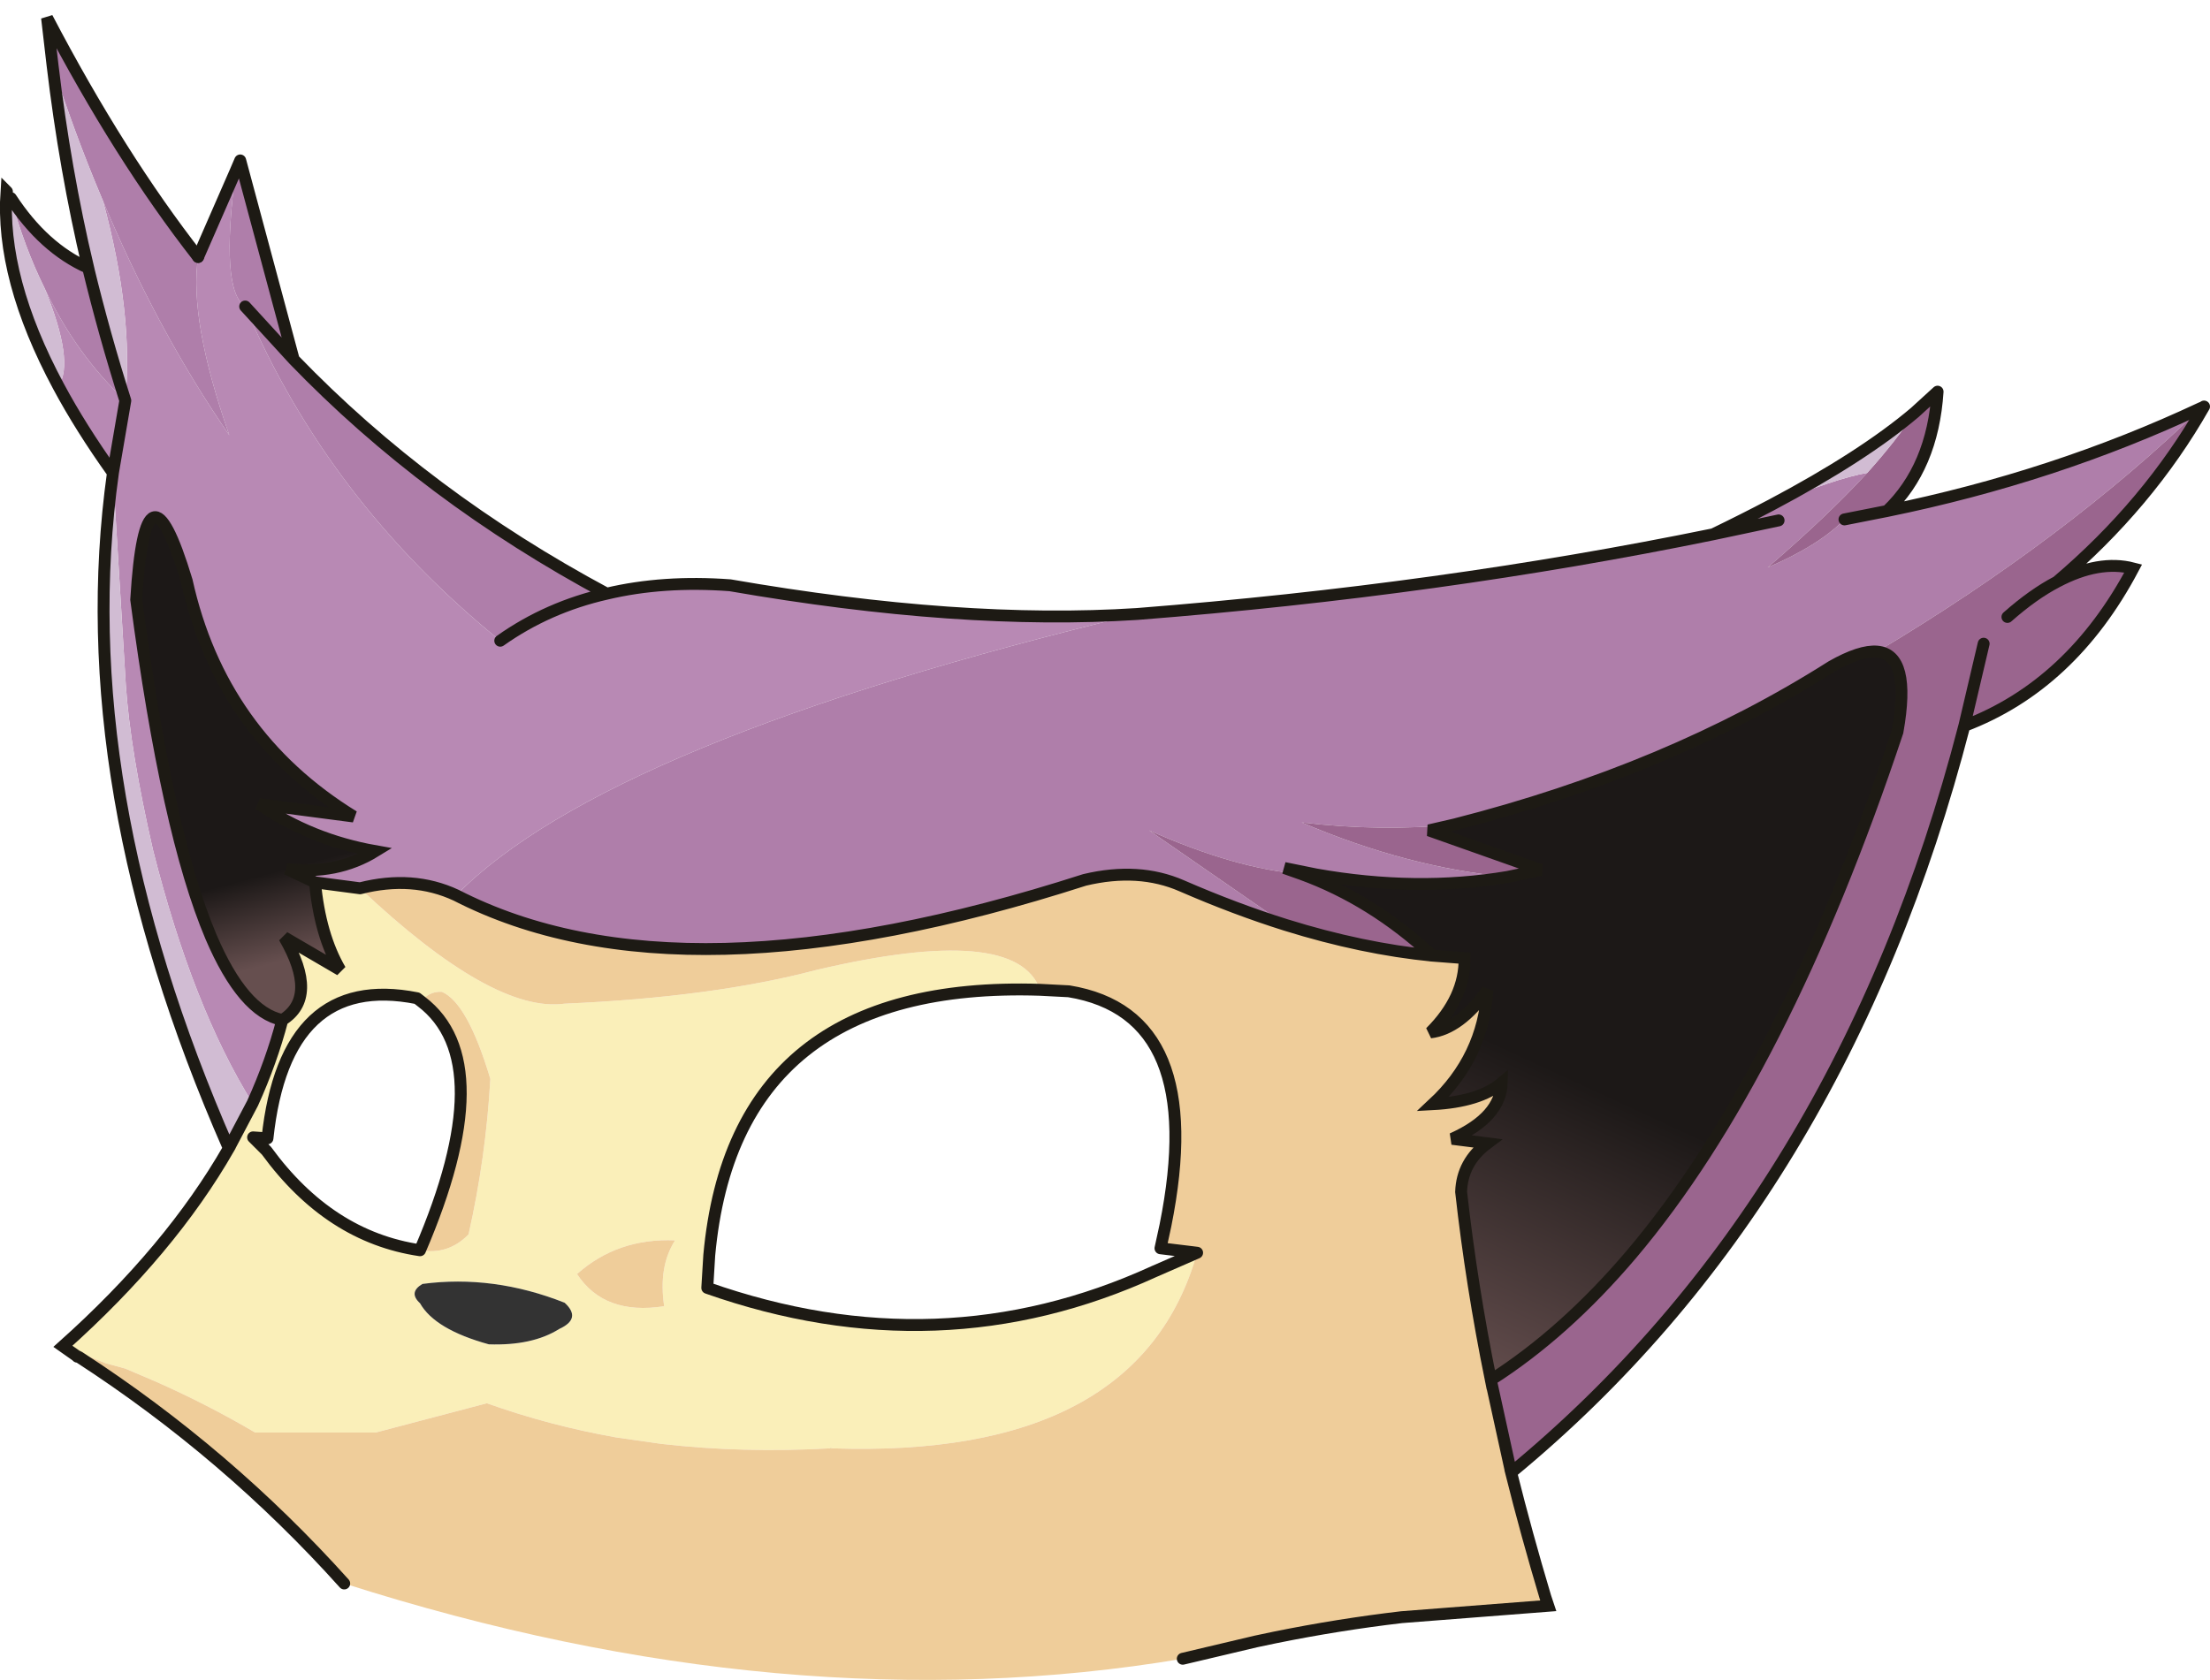 <?xml version="1.0" encoding="UTF-8" standalone="no"?>
<svg xmlns:xlink="http://www.w3.org/1999/xlink" height="169.65px" width="223.1px" xmlns="http://www.w3.org/2000/svg">
  <g transform="matrix(1.0, 0.0, 0.0, 1.0, 111.55, 92.95)">
    <path d="M3.25 -30.95 Q-50.2 -18.1 -65.5 -2.55 -69.9 -4.6 -75.2 -3.25 L-79.75 -3.85 -82.6 -5.2 Q-77.55 -4.6 -73.65 -7.0 -80.15 -8.15 -85.4 -11.75 L-75.85 -10.5 Q-89.25 -18.75 -92.7 -34.3 -96.85 -48.05 -97.8 -32.4 -94.7 -8.85 -90.25 1.65 -87.0 9.25 -83.05 10.05 -84.15 14.25 -86.05 18.45 -92.1 8.75 -96.1 -7.1 -98.4 -17.1 -98.85 -23.8 L-100.15 -45.2 -98.9 -52.5 -100.15 -45.2 Q-103.4 -49.75 -105.65 -53.95 -104.0 -56.4 -107.05 -63.85 -103.85 -57.1 -98.9 -52.5 -98.05 -61.25 -101.15 -72.65 -95.65 -59.5 -88.4 -49.0 -92.5 -60.7 -91.55 -67.0 L-87.75 -75.7 Q-89.35 -63.65 -86.8 -62.0 -78.45 -42.35 -61.05 -28.25 -56.25 -31.65 -50.3 -33.0 -44.6 -34.35 -37.85 -33.85 -14.55 -29.8 3.25 -30.95" fill="#b889b4" fill-rule="evenodd" stroke="none"/>
    <path d="M-105.2 43.0 Q-94.35 33.3 -88.45 23.0 L-86.05 18.45 Q-84.15 14.25 -83.05 10.05 -79.35 7.75 -82.85 1.7 L-77.2 5.0 Q-79.25 1.5 -79.75 -3.85 L-75.2 -3.25 Q-61.8 9.4 -54.55 8.4 -39.55 7.75 -29.15 5.0 -8.95 0.25 -6.55 7.0 -37.4 6.0 -39.95 33.8 L-40.15 37.1 Q-16.7 45.35 4.95 35.45 L9.3 33.55 Q3.4 54.4 -27.65 53.3 L-27.7 53.3 Q-36.55 53.8 -44.8 52.85 L-49.35 52.2 Q-56.1 51.0 -62.4 48.75 L-73.6 51.7 -85.8 51.7 Q-90.65 48.85 -95.85 46.55 L-98.9 45.25 -100.9 44.7 -105.2 43.0 M-69.0 8.2 L-69.45 7.85 Q-82.75 5.2 -84.55 22.0 L-86.0 21.9 -84.65 23.25 Q-78.3 31.95 -69.15 33.3 -66.3 33.8 -64.25 31.7 -62.5 23.95 -62.05 16.0 -64.35 8.3 -66.95 7.2 -68.3 7.15 -69.0 8.2 M-54.55 38.6 Q-61.75 35.75 -68.9 36.7 -70.35 37.55 -69.15 38.65 -67.65 41.3 -62.2 42.8 -57.8 42.95 -55.1 41.25 -52.8 40.2 -54.55 38.6 M-53.3 35.7 Q-50.55 39.9 -44.5 38.95 -45.1 34.95 -43.4 32.3 -49.2 32.05 -53.3 35.7" fill="#faefb9" fill-opacity="0.996" fill-rule="evenodd" stroke="none"/>
    <path d="M-27.65 53.3 L-27.65 53.35 -27.7 53.3 -27.65 53.3" fill="url(#gradient0)" fill-rule="evenodd" stroke="none"/>
    <path d="M-65.5 -2.55 Q-42.9 9.05 -2.05 -4.1 3.4 -5.4 7.75 -3.5 13.15 -1.15 18.25 0.45 25.95 2.85 33.05 3.55 L36.3 3.8 Q36.35 7.8 32.85 11.3 35.8 10.95 38.6 7.05 38.2 13.8 33.1 18.55 37.8 18.3 40.05 16.4 39.95 19.85 35.05 22.05 L38.6 22.5 Q36.05 24.4 35.95 27.4 37.0 36.8 38.95 46.4 L41.0 55.75 Q42.55 61.95 44.45 68.3 L44.75 69.2 29.95 70.35 Q23.55 71.1 17.15 72.4 L15.25 72.8 7.85 74.55 Q-32.0 81.25 -76.8 66.95 -88.6 53.8 -103.55 44.1 L-103.75 44.05 -103.85 43.95 -105.2 43.0 -100.9 44.7 -98.9 45.25 -95.85 46.55 Q-90.65 48.85 -85.8 51.7 L-73.6 51.7 -62.4 48.75 Q-56.1 51.0 -49.35 52.2 L-44.8 52.85 Q-36.55 53.8 -27.7 53.3 L-27.65 53.35 -27.65 53.3 Q3.4 54.4 9.3 33.55 L5.6 33.1 6.1 30.8 Q10.4 9.45 -3.65 7.15 L-6.55 7.0 Q-8.95 0.25 -29.15 5.0 -39.55 7.75 -54.55 8.4 -61.8 9.4 -75.2 -3.25 -69.9 -4.6 -65.5 -2.55 M-69.15 33.3 Q-61.0 14.3 -69.0 8.2 -68.3 7.15 -66.95 7.2 -64.35 8.3 -62.05 16.0 -62.5 23.95 -64.25 31.7 -66.3 33.8 -69.15 33.3 M-53.3 35.7 Q-49.2 32.05 -43.4 32.3 -45.1 34.95 -44.5 38.95 -50.55 39.9 -53.3 35.7 M-103.55 44.1 L-103.85 43.95 -103.55 44.1" fill="#efcd9a" fill-rule="evenodd" stroke="none"/>
    <path d="M19.8 -4.7 L18.1 -5.3 21.3 -4.65 Q31.45 -2.85 40.65 -4.4 L44.0 -5.1 32.7 -9.1 35.3 -9.7 Q56.9 -15.2 73.35 -25.65 76.25 -27.3 77.95 -27.15 81.4 -26.85 80.0 -19.05 68.45 15.6 53.15 33.7 46.4 41.65 38.95 46.4 37.0 36.8 35.95 27.4 36.05 24.4 38.6 22.5 L35.05 22.05 Q39.95 19.85 40.05 16.4 37.8 18.3 33.1 18.55 38.2 13.8 38.6 7.05 35.8 10.95 32.85 11.3 36.35 7.8 36.3 3.8 L33.05 3.55 Q26.95 -2.1 19.8 -4.7" fill="url(#gradient1)" fill-rule="evenodd" stroke="none"/>
    <path d="M-79.75 -3.85 Q-79.25 1.5 -77.2 5.0 L-82.85 1.7 Q-79.35 7.75 -83.05 10.05 -87.0 9.25 -90.25 1.65 -94.7 -8.85 -97.8 -32.4 -96.85 -48.05 -92.7 -34.3 -89.25 -18.75 -75.85 -10.5 L-85.4 -11.75 Q-80.15 -8.15 -73.65 -7.0 -77.55 -4.6 -82.6 -5.2 L-79.75 -3.85" fill="url(#gradient2)" fill-rule="evenodd" stroke="none"/>
    <path d="M19.8 -4.7 Q13.25 -5.2 4.45 -9.1 L18.25 0.45 Q13.15 -1.15 7.75 -3.5 3.4 -5.4 -2.05 -4.1 -42.9 9.05 -65.5 -2.55 -50.2 -18.1 3.25 -30.95 33.85 -33.35 61.4 -39.0 64.5 -40.5 67.25 -41.95 73.75 -44.65 76.95 -45.2 73.0 -40.9 66.9 -35.65 72.05 -37.85 74.65 -40.5 L78.95 -41.35 Q95.85 -44.8 110.65 -51.75 96.95 -38.5 77.95 -27.15 76.25 -27.3 73.35 -25.65 56.9 -15.2 35.3 -9.7 27.95 -8.95 19.85 -9.9 30.5 -5.35 40.65 -4.4 31.45 -2.85 21.3 -4.65 L18.1 -5.3 19.8 -4.7 M68.0 -40.4 L61.4 -39.0 68.0 -40.4 M-110.45 -72.95 Q-107.15 -67.9 -102.65 -65.9 -101.0 -59.1 -98.9 -52.5 -103.85 -57.1 -107.05 -63.85 -109.1 -68.0 -110.45 -72.95 M-106.25 -86.4 L-106.8 -91.15 Q-99.45 -77.1 -91.55 -67.0 -92.5 -60.7 -88.4 -49.0 -95.65 -59.5 -101.15 -72.65 L-101.4 -73.25 Q-104.05 -79.55 -106.25 -86.4 M-87.75 -75.7 L-87.3 -76.75 -81.9 -56.65 Q-68.5 -42.75 -50.3 -33.0 -56.25 -31.65 -61.05 -28.25 -78.45 -42.35 -86.8 -62.0 -89.35 -63.65 -87.75 -75.7 M-86.8 -62.0 L-81.9 -56.65 -86.8 -62.0" fill="#af7eaa" fill-rule="evenodd" stroke="none"/>
    <path d="M18.25 0.45 L4.45 -9.1 Q13.25 -5.2 19.8 -4.7 26.95 -2.1 33.05 3.55 25.95 2.85 18.25 0.45 M40.65 -4.4 Q30.5 -5.35 19.85 -9.9 27.95 -8.95 35.3 -9.7 L32.7 -9.1 44.0 -5.1 40.65 -4.4 M77.95 -27.15 Q96.95 -38.5 110.65 -51.75 L110.95 -51.9 Q105.35 -42.05 96.1 -34.2 100.35 -36.45 103.8 -35.55 97.55 -23.75 86.75 -19.65 74.35 28.25 41.0 55.75 L38.95 46.4 Q46.4 41.65 53.15 33.7 68.45 15.6 80.0 -19.05 81.4 -26.85 77.95 -27.15 M78.95 -41.35 L74.65 -40.5 Q72.05 -37.85 66.9 -35.65 73.0 -40.9 76.95 -45.2 79.95 -48.55 81.75 -51.3 L84.05 -53.4 Q83.55 -45.75 78.95 -41.35 M88.7 -27.95 L86.75 -19.65 88.7 -27.95 M91.1 -30.65 Q93.7 -32.95 96.1 -34.2 93.7 -32.95 91.1 -30.65" fill="#9a658e" fill-rule="evenodd" stroke="none"/>
    <path d="M76.95 -45.2 Q73.75 -44.65 67.25 -41.95 76.5 -46.85 81.75 -51.3 79.95 -48.55 76.95 -45.2 M-88.45 23.0 Q-104.55 -13.7 -100.15 -45.2 L-98.85 -23.8 Q-98.4 -17.1 -96.1 -7.1 -92.1 8.75 -86.05 18.45 L-88.45 23.0 M-105.65 -53.95 Q-111.5 -64.85 -110.9 -73.65 L-110.85 -73.6 -110.45 -72.95 Q-109.1 -68.0 -107.05 -63.85 -104.0 -56.4 -105.65 -53.95 M-102.65 -65.9 Q-105.0 -75.85 -106.25 -86.4 -104.05 -79.55 -101.4 -73.25 L-101.15 -72.65 Q-98.05 -61.25 -98.9 -52.5 -101.0 -59.1 -102.65 -65.9" fill="#d1bcd3" fill-rule="evenodd" stroke="none"/>
    <path d="M-54.55 38.6 Q-52.8 40.2 -55.1 41.25 -57.8 42.95 -62.2 42.8 -67.65 41.3 -69.15 38.65 -70.35 37.55 -68.9 36.7 -61.75 35.75 -54.55 38.6" fill="#333333" fill-rule="evenodd" stroke="none"/>
    <path d="M110.65 -51.75 Q95.85 -44.8 78.95 -41.35 L74.65 -40.5 M67.25 -41.95 Q64.5 -40.5 61.4 -39.0 L68.0 -40.4 M61.4 -39.0 Q33.85 -33.35 3.25 -30.95 -14.55 -29.8 -37.85 -33.85 -44.6 -34.35 -50.3 -33.0 -68.5 -42.75 -81.9 -56.65 L-86.8 -62.0 M-91.55 -67.0 L-87.75 -75.7 -87.3 -76.75 -81.9 -56.65 M81.75 -51.3 L84.05 -53.4 Q83.55 -45.75 78.95 -41.35 M67.25 -41.95 Q76.5 -46.85 81.75 -51.3 M9.3 33.55 L4.95 35.45 Q-16.7 45.35 -40.15 37.1 L-39.95 33.8 Q-37.4 6.0 -6.55 7.0 L-3.65 7.15 Q10.4 9.45 6.1 30.8 L5.6 33.1 9.3 33.55 M-61.05 -28.25 Q-56.25 -31.65 -50.3 -33.0 M-69.0 8.2 L-69.45 7.85 Q-82.75 5.2 -84.55 22.0 L-86.0 21.9 -84.65 23.25 Q-78.3 31.95 -69.15 33.3 -61.0 14.3 -69.0 8.2" fill="none" stroke="#1d1a14" stroke-linecap="round" stroke-linejoin="round" stroke-width="1.2"/>
    <path d="M-110.85 -73.6 L-110.45 -72.95 M110.65 -51.75 L110.95 -51.9" fill="none" stroke="#1d1a14" stroke-linecap="round" stroke-linejoin="round" stroke-width="0.05"/>
    <path d="M19.8 -4.7 L18.1 -5.3 21.3 -4.65 Q31.45 -2.85 40.65 -4.4 L44.0 -5.1 32.7 -9.1 35.3 -9.7 Q56.9 -15.2 73.35 -25.65 76.25 -27.3 77.95 -27.15 81.4 -26.85 80.0 -19.05 68.45 15.6 53.15 33.7 46.4 41.65 38.95 46.4 37.0 36.8 35.95 27.4 36.05 24.4 38.6 22.5 L35.05 22.05 Q39.95 19.85 40.05 16.4 37.8 18.3 33.1 18.55 38.2 13.8 38.6 7.05 35.8 10.95 32.85 11.3 36.35 7.8 36.3 3.8 L33.05 3.55 Q26.95 -2.1 19.8 -4.7 M-65.5 -2.55 Q-42.9 9.05 -2.05 -4.1 3.4 -5.4 7.75 -3.5 13.15 -1.15 18.25 0.45 25.95 2.85 33.05 3.55 M110.95 -51.9 Q105.35 -42.05 96.1 -34.2 100.35 -36.45 103.8 -35.55 97.55 -23.75 86.75 -19.65 74.35 28.25 41.0 55.75 42.55 61.95 44.45 68.3 L44.75 69.2 29.95 70.35 Q23.55 71.1 17.15 72.4 L15.25 72.8 7.85 74.55 M-76.8 66.95 Q-88.6 53.8 -103.55 44.1 L-103.85 43.95 -105.2 43.0 Q-94.35 33.3 -88.45 23.0 -104.55 -13.7 -100.15 -45.2 -103.4 -49.75 -105.65 -53.95 -111.5 -64.85 -110.9 -73.65 L-110.85 -73.6 M-103.75 44.05 L-103.85 43.95 M-110.45 -72.95 Q-107.15 -67.9 -102.65 -65.9 -105.0 -75.85 -106.25 -86.4 L-106.8 -91.15 Q-99.45 -77.1 -91.55 -67.0 M96.1 -34.2 Q93.7 -32.95 91.1 -30.65 M86.75 -19.65 L88.7 -27.95 M-75.2 -3.25 L-79.75 -3.85 Q-79.25 1.5 -77.2 5.0 L-82.85 1.7 Q-79.35 7.75 -83.05 10.05 -84.15 14.25 -86.05 18.45 L-88.45 23.0 M41.0 55.75 L38.95 46.4 M-98.9 -52.5 Q-101.0 -59.1 -102.65 -65.9 M-83.05 10.05 Q-87.0 9.25 -90.25 1.65 -94.7 -8.85 -97.8 -32.4 -96.85 -48.05 -92.7 -34.3 -89.25 -18.75 -75.85 -10.5 L-85.4 -11.75 Q-80.15 -8.15 -73.65 -7.0 -77.55 -4.6 -82.6 -5.2 L-79.75 -3.85 M-98.9 -52.5 L-100.15 -45.2 M-65.5 -2.55 Q-69.9 -4.6 -75.2 -3.25" fill="none" stroke="#1d1a14" stroke-linecap="round" stroke-linejoin="miter-clip" stroke-miterlimit="3.0" stroke-width="1.2"/>
  </g>
  <defs>
    <linearGradient gradientTransform="matrix(0.022, -0.006, 0.004, 0.016, -50.95, 62.25)" gradientUnits="userSpaceOnUse" id="gradient0" spreadMethod="pad" x1="-819.2" x2="819.2">
      <stop offset="0.0" stop-color="#af386a"/>
      <stop offset="0.42" stop-color="#842b50"/>
      <stop offset="1.0" stop-color="#000000"/>
    </linearGradient>
    <linearGradient gradientTransform="matrix(-0.023, 0.048, -0.041, -0.019, 69.45, 14.0)" gradientUnits="userSpaceOnUse" id="gradient1" spreadMethod="pad" x1="-819.2" x2="819.2">
      <stop offset="0.627" stop-color="#1c1817"/>
      <stop offset="1.0" stop-color="#664f4f"/>
    </linearGradient>
    <linearGradient gradientTransform="matrix(0.004, 0.014, -0.03, 0.008, -84.75, -7.8)" gradientUnits="userSpaceOnUse" id="gradient2" spreadMethod="pad" x1="-819.2" x2="819.2">
      <stop offset="0.627" stop-color="#1c1817"/>
      <stop offset="1.0" stop-color="#664f4f"/>
    </linearGradient>
  </defs>
</svg>
